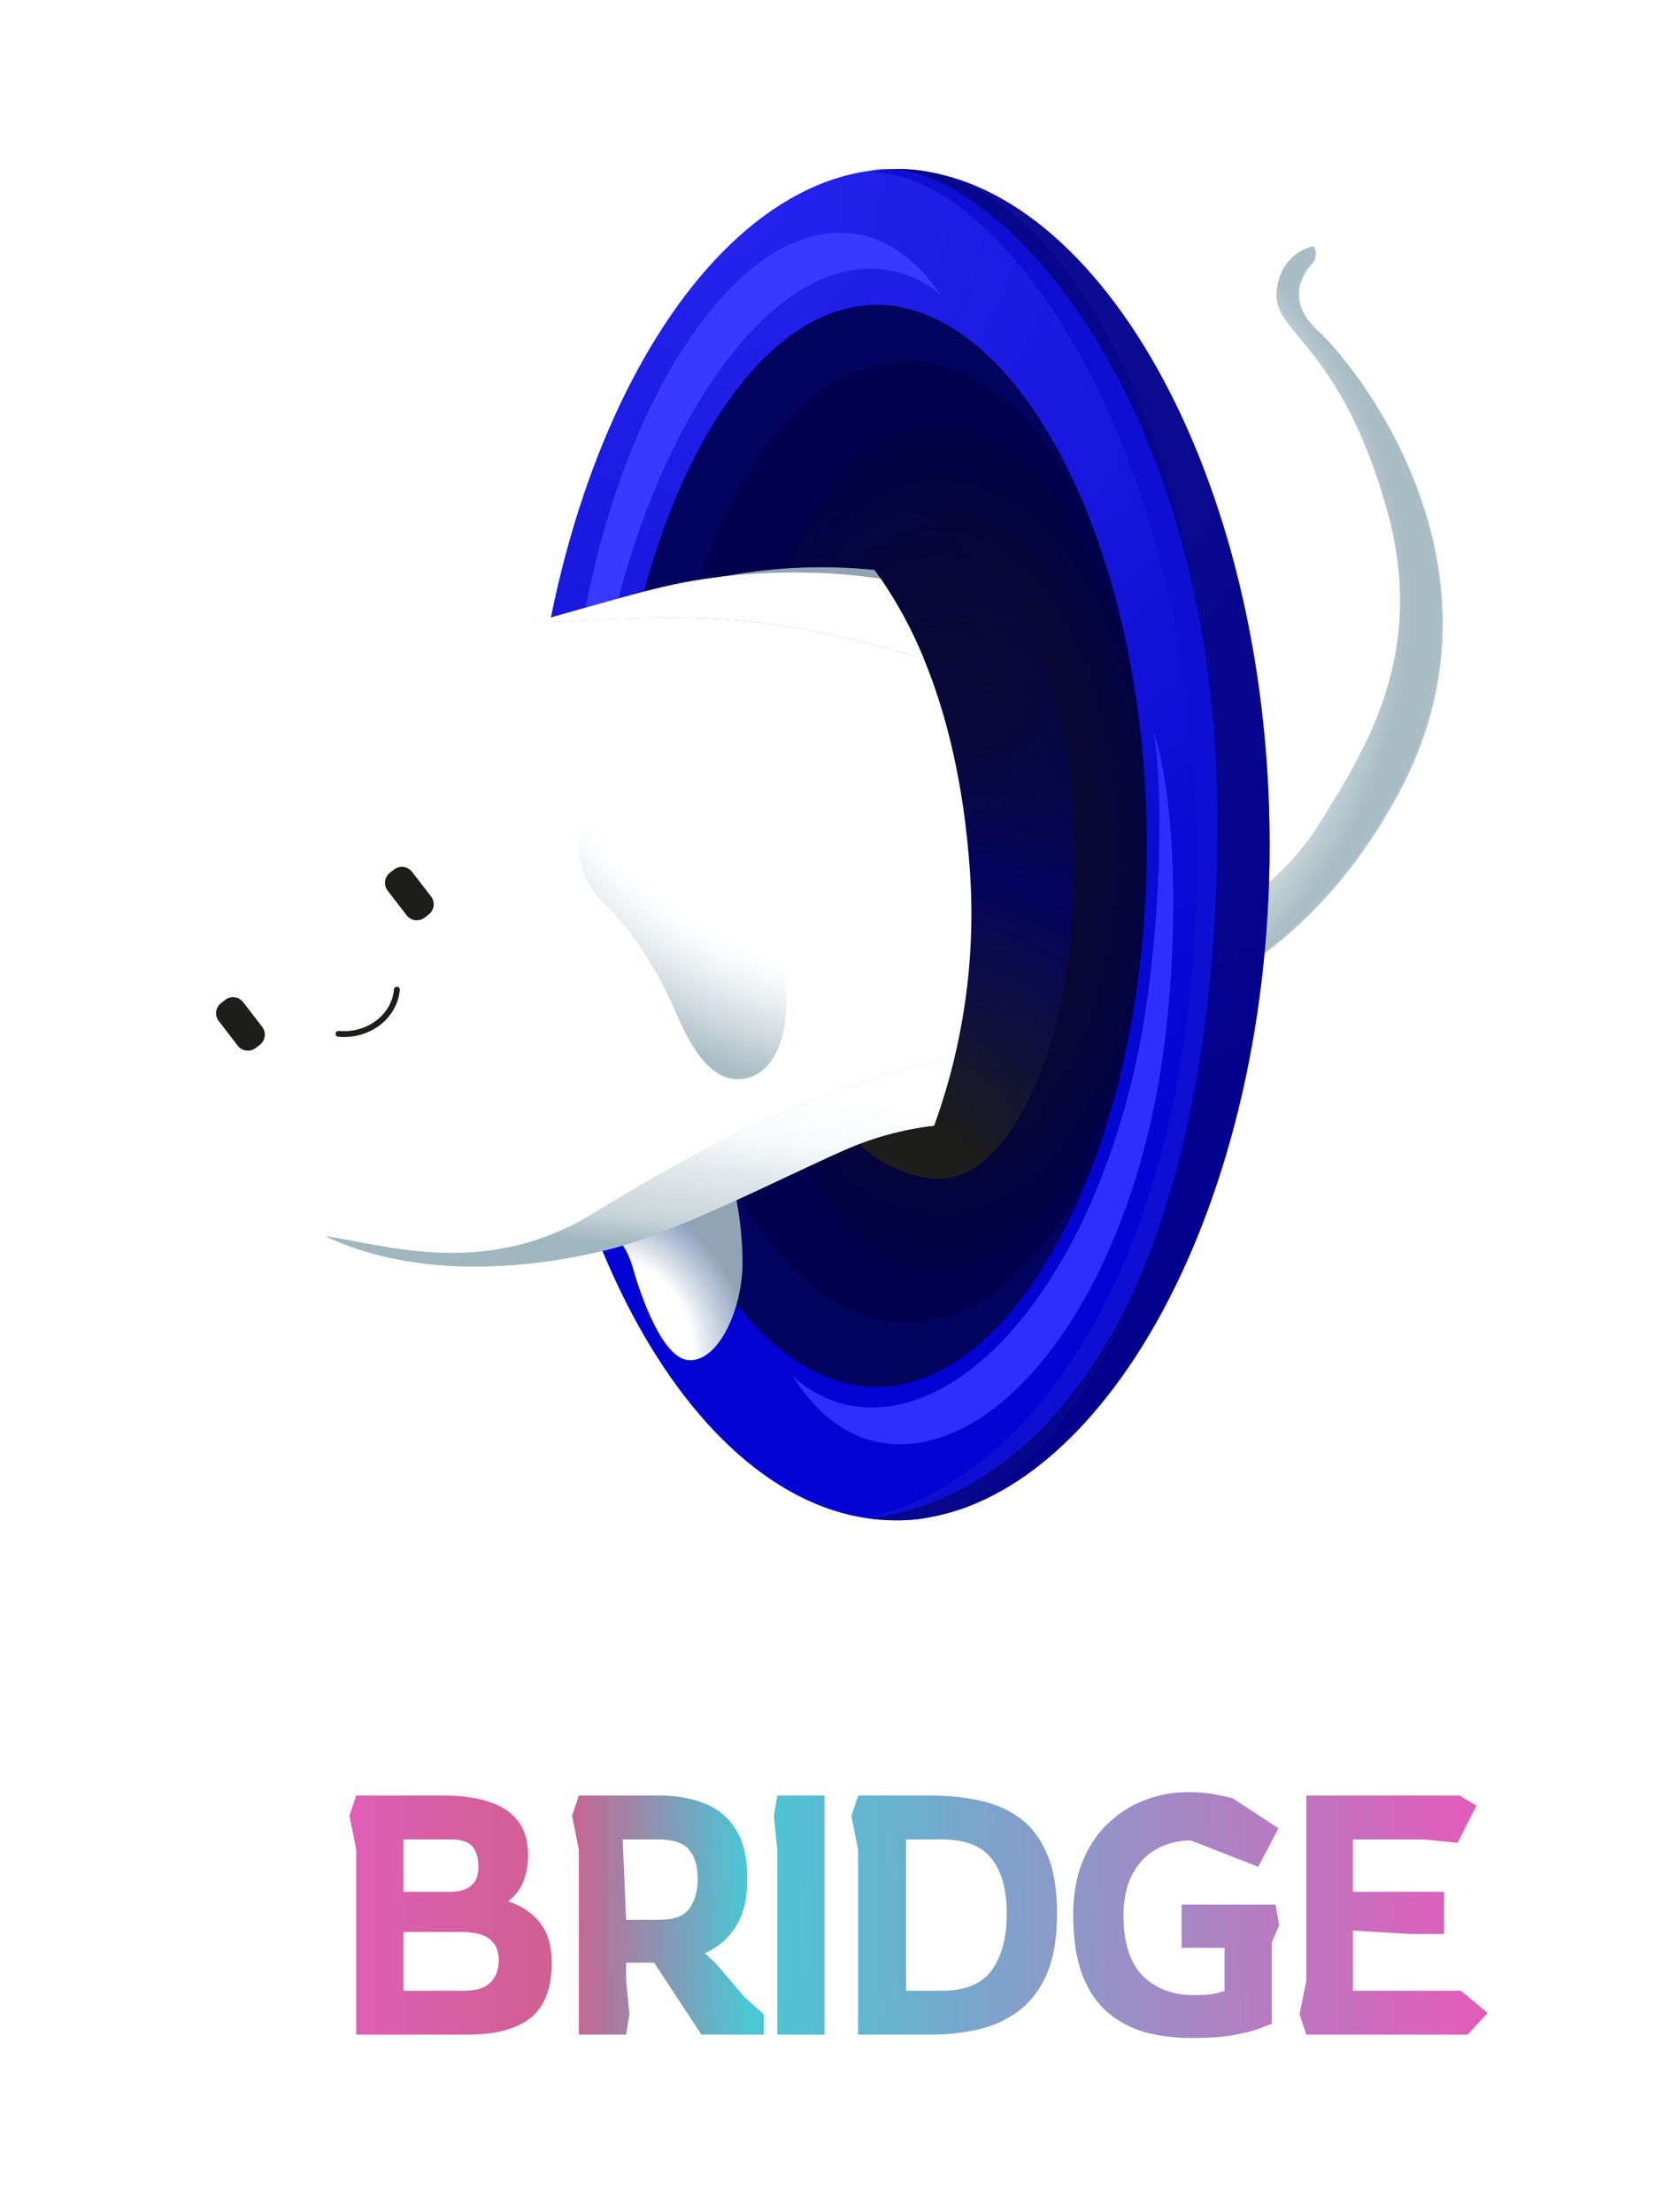  <svg width="197" height="262" viewBox="0 0 197 262" fill="none" xmlns="http://www.w3.org/2000/svg">
<g filter="url(#filter0_d)">
<path d="M42.2 241V219.08L41.4 215.08L42.2 212.68H52.6C54.627 212.68 56.373 212.92 57.84 213.4C59.333 213.853 60.493 214.6 61.32 215.64C62.147 216.68 62.56 218.067 62.56 219.8C62.56 220.867 62.373 221.88 62 222.84C61.653 223.773 61.053 224.56 60.2 225.2C61.88 225.787 63.16 226.667 64.04 227.84C64.92 229.013 65.36 230.573 65.36 232.52C65.36 235.48 64.533 237.64 62.88 239C61.227 240.333 58.733 241 55.4 241H42.2ZM47.8 224.08H53.32C55.56 224.08 56.68 223.093 56.68 221.12C56.68 220.133 56.453 219.347 56 218.76C55.547 218.173 54.653 217.88 53.32 217.88H47.8V224.08ZM47.8 235.8H55C56.413 235.8 57.44 235.48 58.08 234.84C58.747 234.2 59.08 233.307 59.08 232.16C59.08 231.067 58.72 230.24 58 229.68C57.307 229.12 56.173 228.84 54.6 228.84H47.8V235.8ZM68.569 241V219.12L67.769 215.08L68.569 212.68H78.169C80.115 212.68 81.862 212.987 83.409 213.6C84.982 214.187 86.222 215.2 87.129 216.64C88.062 218.053 88.529 220.013 88.529 222.52C88.529 224.893 88.075 226.787 87.169 228.2C86.289 229.613 85.062 230.667 83.489 231.36L84.649 232.4L88.209 236.56L90.489 238.6V241H83.089L77.489 232.48H74.169V234.56L74.569 238.56L74.169 241H68.569ZM74.169 227.4H78.089C79.849 227.4 81.049 226.947 81.689 226.04C82.329 225.107 82.649 223.933 82.649 222.52C82.649 221.027 82.302 219.88 81.609 219.08C80.942 218.28 79.715 217.88 77.929 217.88H73.769L74.169 227.4ZM92.077 241V219.08L91.677 215.08L92.077 212.68H97.677V241H92.077ZM101.658 241V219.12L100.858 215.12L101.658 212.68H110.378C112.298 212.68 114.138 212.867 115.898 213.24C117.684 213.587 119.271 214.253 120.658 215.24C122.071 216.227 123.178 217.64 123.978 219.48C124.804 221.32 125.218 223.707 125.218 226.64C125.218 229.573 124.804 231.987 123.978 233.88C123.151 235.747 122.031 237.2 120.618 238.24C119.204 239.28 117.604 240 115.818 240.4C114.058 240.8 112.244 241 110.378 241H101.658ZM107.338 235.8H111.578C114.351 235.8 116.324 234.987 117.498 233.36C118.671 231.707 119.258 229.467 119.258 226.64C119.258 223.813 118.658 221.653 117.458 220.16C116.284 218.64 114.324 217.88 111.578 217.88H107.338V235.8ZM141.093 241.4C139.173 241.4 137.36 241.173 135.653 240.72C133.973 240.24 132.493 239.453 131.213 238.36C129.933 237.267 128.933 235.787 128.213 233.92C127.493 232.027 127.133 229.667 127.133 226.84C127.133 224.36 127.52 222.2 128.293 220.36C129.067 218.52 130.107 217.013 131.413 215.84C132.72 214.64 134.173 213.747 135.773 213.16C137.373 212.573 139 212.28 140.653 212.28C141.8 212.28 142.76 212.347 143.533 212.48C144.307 212.613 145.133 212.787 146.013 213L151.453 216.56L149.053 221.12L141.053 218C139.56 218 138.2 218.347 136.973 219.04C135.773 219.707 134.827 220.707 134.133 222.04C133.44 223.347 133.093 224.96 133.093 226.88C133.093 230.107 133.853 232.493 135.373 234.04C136.92 235.56 138.947 236.32 141.453 236.32C142.653 236.32 143.507 236.253 144.013 236.12C144.52 235.987 144.867 235.893 145.053 235.84V230.72H139.973V225.6H151.093L151.533 228L150.653 230.12V239.72C150.36 239.827 149.867 240.013 149.173 240.28C148.48 240.547 147.48 240.8 146.173 241.04C144.893 241.28 143.2 241.4 141.093 241.4ZM154.747 241L153.947 238.6L154.747 234.6V212.68H172.907L174.907 213.88L172.667 218.28L168.667 217.88H160.267V224.08H171.067V229.08H167.147L160.267 228.68V235.8H173.067L176.227 238.44L173.867 241H154.747Z" fill="url(#paint0_linear)"/>
<path d="M156.142 39.192C156.566 39.582 157.106 40.13 157.724 40.818C157.066 40.08 156.495 39.5 156.05 39.09C155.839 38.896 155.646 38.703 155.47 38.512C155.671 38.737 155.893 38.964 156.142 39.192Z" fill="white"/>
<path d="M156.288 97.566C161.976 88.453 169.005 77.239 164.311 60.441C158.933 41.199 151.104 39.569 151.217 34.9C151.306 31.2 153.952 29.43 155.614 29.173C155.598 29.137 155.583 29.101 155.564 29.064C155.021 28.012 153.583 28.289 153.583 28.289C153.583 28.289 146.516 30.376 146.448 37.605C146.38 44.835 154.455 49.876 150.64 59.808C147.436 68.148 138.094 65.416 131.071 60.816L115.123 114.442C116.524 114.482 117.989 114.506 119.532 114.512C137.254 114.581 150.041 107.575 156.288 97.566Z" fill="white"/>
<path d="M165.74 93.612C155.035 113.767 136.188 125.097 112.909 121.885L112.884 121.97C136.217 125.236 155.109 113.902 165.832 93.714C178.625 69.63 164.019 47.82 157.724 40.818C164.068 47.931 178.47 69.647 165.74 93.612Z" fill="url(#paint1_radial)"/>
<path d="M155.53 30.965C155.53 30.965 151.676 34.401 155.47 38.512C151.833 34.446 155.622 31.067 155.622 31.067C155.792 30.78 155.884 30.454 155.89 30.121C155.896 29.788 155.815 29.459 155.656 29.166C155.642 29.168 155.628 29.171 155.614 29.173C155.746 29.456 155.808 29.767 155.793 30.079C155.779 30.392 155.688 30.696 155.53 30.965Z" fill="url(#paint2_radial)"/>
<path d="M165.74 93.612C178.47 69.647 164.068 47.931 157.724 40.818C157.106 40.13 156.566 39.582 156.142 39.192C155.893 38.964 155.671 38.737 155.47 38.512C151.677 34.401 155.53 30.965 155.53 30.965C155.689 30.696 155.779 30.392 155.793 30.079C155.808 29.767 155.746 29.456 155.614 29.173C153.952 29.43 151.306 31.2 151.217 34.9C151.104 39.569 158.933 41.199 164.31 60.441C169.005 77.239 161.976 88.453 156.288 97.566C150.041 107.575 137.254 114.581 119.532 114.512C117.989 114.506 116.524 114.482 115.122 114.442L112.909 121.885C136.188 125.097 155.035 113.767 165.74 93.612Z" fill="white"/>
<path d="M165.74 93.612C178.47 69.647 164.068 47.931 157.724 40.818C157.106 40.13 156.566 39.582 156.142 39.192C155.893 38.964 155.671 38.737 155.47 38.512C151.677 34.401 155.53 30.965 155.53 30.965C155.689 30.696 155.779 30.392 155.793 30.079C155.808 29.767 155.746 29.456 155.614 29.173C153.952 29.43 151.306 31.2 151.217 34.9C151.104 39.569 158.933 41.199 164.31 60.441C169.005 77.239 161.976 88.453 156.288 97.566C150.041 107.575 137.254 114.581 119.532 114.512C117.989 114.506 116.524 114.482 115.122 114.442L112.909 121.885C136.188 125.097 155.035 113.767 165.74 93.612Z" fill="url(#paint3_radial)"/>
<path d="M104.152 168.006C123.388 168.006 138.982 137.9 138.982 100.761C138.982 63.623 123.388 33.517 104.152 33.517C84.915 33.517 69.321 63.623 69.321 100.761C69.321 137.9 84.915 168.006 104.152 168.006Z" fill="#030360"/>
<path d="M107.483 156.665C123.768 156.665 136.969 131.178 136.969 99.737C136.969 68.297 123.768 42.809 107.483 42.809C91.198 42.809 77.996 68.297 77.996 99.737C77.996 131.178 91.198 156.665 107.483 156.665Z" fill="#00004C"/>
<path d="M111.365 150.523C124.887 150.523 135.849 128.062 135.849 100.355C135.849 72.648 124.887 50.187 111.365 50.187C97.843 50.187 86.88 72.648 86.88 100.355C86.88 128.062 97.843 150.523 111.365 150.523Z" fill="url(#paint4_radial)"/>
<path d="M106.06 20.027C82.724 20.027 62.569 56.401 62.569 100.598C62.569 144.795 82.724 180.078 106.06 180.078C129.396 180.078 150.401 144.249 150.401 100.053C150.401 55.856 129.396 20.027 106.06 20.027ZM103.829 164.286C86.977 164.286 72.422 136.031 72.422 100.637C72.422 65.243 86.977 36.114 103.829 36.114C120.681 36.114 135.85 64.806 135.85 100.2C135.85 135.594 120.681 164.286 103.829 164.286Z" fill="url(#paint5_radial)"/>
<g style="mix-blend-mode:screen">
<path d="M102.972 179.673C104.188 179.941 105.429 180.077 106.675 180.078C126.788 180.078 144.16 143.704 144.16 99.507C144.16 55.31 126.788 20.027 106.675 20.027C105.44 20.029 104.209 20.163 103.003 20.426C118.818 20.027 142.329 53.842 141.788 103.078C141.266 150.523 121.485 175.588 102.972 179.673Z" fill="#0F0FD3"/>
</g>
<g style="mix-blend-mode:multiply" opacity="0.52">
<path d="M106.06 20.027C105.032 20.028 104.006 20.099 102.988 20.239C115.882 17.072 145.05 45.458 144.229 100.053C143.453 151.621 125.042 176.888 102.972 179.868C103.995 180.007 105.027 180.077 106.06 180.078C129.396 180.078 150.401 144.249 150.401 100.053C150.401 55.856 129.396 20.027 106.06 20.027Z" fill="#00004C"/>
</g>
<g style="mix-blend-mode:lighten">
<path d="M70.361 86.168C74.001 56.148 88.67 31.811 103.124 31.811C106.139 31.811 108.906 32.874 111.365 34.822C108.192 30.215 104.155 27.566 99.499 27.566C85.7 27.566 71.697 50.799 68.221 79.459C66.493 93.709 67.694 106.617 71.034 115.995C69.361 107.432 69.025 97.184 70.361 86.168Z" fill="#3939FF"/>
</g>
<g style="mix-blend-mode:lighten">
<path d="M135.587 120.464C131.062 148.475 115.96 168.027 101.855 166.646C98.912 166.358 96.247 165.09 93.91 163.014C96.858 167.67 100.711 170.558 105.255 171.003C118.72 172.321 133.138 153.748 137.458 127.007C139.606 113.71 139.61 95.779 136.654 86.601C138.009 94.85 137.248 110.186 135.587 120.464Z" fill="#2E2EFF"/>
</g>
<path style="mix-blend-mode:multiply" d="M127.283 98.31C128.081 123.649 119.536 139.614 111.365 139.614C105.007 139.614 91.823 133.931 90.041 99.737C88.344 67.186 96.614 59.221 102.972 59.221C109.33 59.221 126.343 68.399 127.283 98.31Z" fill="url(#paint6_radial)"/>
<path style="mix-blend-mode:multiply" d="M129.625 95.728C130.472 122.651 121.393 139.614 112.712 139.614C105.956 139.614 91.948 133.575 90.055 97.245C88.252 62.659 97.038 54.196 103.794 54.196C110.549 54.196 128.625 63.949 129.625 95.728Z" fill="url(#paint7_radial)"/>
<path d="M75.263 151.18C75.938 153.349 78.386 160.707 81.433 161.09C85.137 161.555 88.12 154.75 87.955 149.088C87.918 146.759 87.68 144.437 87.242 142.148C82.546 144.3 77.829 146.317 73.781 147.519C74.675 148.781 75.032 150.437 75.263 151.18Z" fill="url(#paint8_radial)"/>
<path d="M76.108 70.129C78.872 69.469 81.919 68.915 85.641 68.284C82.42 68.648 79.233 69.265 76.108 70.129Z" fill="white"/>
<path d="M114.908 103.328C114.181 92.663 112.069 84.399 109.432 78.032C109.237 77.972 109.046 77.91 108.849 77.853C90.3 72.415 82.095 72.73 63.211 73.793C57.083 75.739 44.152 80.258 36.275 85.97C26.849 92.805 14.758 105.792 22.436 127.209C32.096 156.809 64.968 149.947 72.938 147.761C73.215 147.685 73.497 147.603 73.781 147.519C77.829 146.317 82.546 144.3 87.242 142.148C91.691 140.111 96.12 137.953 99.944 136.257C103.343 134.744 106.951 133.756 110.647 133.328C114.143 123.734 115.594 113.516 114.908 103.328Z" fill="white"/>
<path d="M26.189 118.81L26.68 118.432C26.999 118.186 27.402 118.077 27.802 118.129C28.201 118.181 28.562 118.39 28.808 118.709L31.055 121.629C31.301 121.948 31.41 122.352 31.358 122.751C31.306 123.15 31.097 123.512 30.778 123.757L30.287 124.135C29.968 124.381 29.564 124.489 29.166 124.437C28.767 124.385 28.405 124.177 28.159 123.858L25.912 120.937C25.666 120.618 25.558 120.215 25.61 119.816C25.661 119.417 25.87 119.055 26.189 118.81L26.189 118.81Z" fill="white"/>
<path d="M46.198 103.37L46.689 102.992C47.008 102.746 47.411 102.638 47.81 102.69C48.209 102.742 48.572 102.95 48.817 103.269L51.064 106.19C51.186 106.348 51.275 106.528 51.327 106.72C51.379 106.913 51.392 107.113 51.367 107.311C51.341 107.508 51.276 107.699 51.177 107.872C51.078 108.044 50.945 108.196 50.787 108.317L50.296 108.695C49.977 108.941 49.574 109.049 49.175 108.998C48.776 108.946 48.413 108.737 48.168 108.418L45.921 105.498C45.675 105.179 45.567 104.775 45.619 104.376C45.67 103.977 45.879 103.615 46.198 103.37L46.198 103.37Z" fill="white"/>
<path d="M88.126 127.775C84.523 128.358 82.078 124.613 80.12 120.048C78.53 116.342 75.672 110.943 71.566 107.027C66.148 101.859 68.681 93.282 74.158 90.584C79.635 87.885 84.962 90.999 88.356 97.189C92.286 104.353 92.617 110.365 93.11 117.744C93.439 122.653 91.728 127.192 88.126 127.775Z" fill="white"/>
<path d="M104.334 68.556C104.087 68.198 103.839 67.849 103.593 67.513C97.929 66.934 92.212 67.139 86.604 68.121C86.278 68.176 85.957 68.23 85.641 68.284C85.918 68.253 86.197 68.223 86.482 68.195C92.871 67.575 98.829 67.723 104.334 68.556Z" fill="url(#paint9_radial)"/>
<path d="M73.665 70.801C74.465 70.578 75.275 70.351 76.108 70.129C75.315 70.318 74.543 70.515 73.787 70.726C70.175 71.735 66.758 72.679 63.075 73.8L63.211 73.793C65.33 73.119 66.637 72.754 66.637 72.754C66.637 72.754 70.053 71.809 73.665 70.801Z" fill="url(#paint10_radial)"/>
<path d="M108.849 77.853C109.046 77.91 109.237 77.972 109.432 78.032C108.075 74.701 106.365 71.524 104.334 68.556C98.829 67.723 92.871 67.575 86.482 68.195C86.196 68.223 85.918 68.253 85.641 68.284C81.919 68.915 78.872 69.469 76.108 70.129C75.275 70.352 74.465 70.578 73.665 70.801C70.053 71.809 66.637 72.754 66.637 72.754C66.637 72.754 65.33 73.12 63.211 73.793C82.095 72.73 90.3 72.415 108.849 77.853Z" fill="white"/>
<path d="M108.849 77.853C109.046 77.91 109.237 77.972 109.432 78.032C108.075 74.701 106.365 71.524 104.334 68.556C98.829 67.723 92.871 67.575 86.482 68.195C86.196 68.223 85.918 68.253 85.641 68.284C81.919 68.915 78.872 69.469 76.108 70.129C75.275 70.352 74.465 70.578 73.665 70.801C70.053 71.809 66.637 72.754 66.637 72.754C66.637 72.754 65.33 73.12 63.211 73.793C82.095 72.73 90.3 72.415 108.849 77.853Z" fill="white"/>
<path d="M26.188 118.81L26.68 118.432C26.999 118.186 27.402 118.078 27.801 118.129C28.2 118.181 28.562 118.39 28.807 118.708L31.056 121.629C31.301 121.947 31.41 122.351 31.358 122.75C31.306 123.149 31.098 123.511 30.779 123.756L30.288 124.135C29.969 124.38 29.566 124.489 29.166 124.437C28.767 124.385 28.405 124.177 28.16 123.858L25.912 120.938C25.666 120.619 25.557 120.216 25.609 119.817C25.661 119.418 25.869 119.056 26.188 118.81Z" fill="#1D1D1B"/>
<path d="M46.197 103.37L46.689 102.992C47.008 102.746 47.411 102.638 47.81 102.69C48.209 102.742 48.571 102.95 48.817 103.269L51.064 106.189C51.31 106.508 51.418 106.912 51.366 107.311C51.315 107.71 51.106 108.072 50.787 108.317L50.296 108.695C49.977 108.941 49.574 109.049 49.175 108.997C48.776 108.946 48.414 108.737 48.168 108.418L45.92 105.498C45.675 105.179 45.566 104.776 45.618 104.377C45.67 103.978 45.879 103.616 46.197 103.37Z" fill="#1D1D1B"/>
<path d="M88.356 97.189C84.962 90.999 79.635 87.885 74.158 90.584C68.681 93.282 66.148 101.859 71.566 107.027C75.672 110.943 78.53 116.342 80.12 120.048C82.078 124.613 84.523 128.358 88.126 127.775C91.728 127.192 93.439 122.653 93.11 117.744C92.617 110.365 92.286 104.353 88.356 97.189Z" fill="url(#paint11_radial)"/>
<path d="M40.099 122.458C43.625 122.781 46.722 120.436 47.017 117.22" stroke="#1D1D1B" stroke-width="0.693" stroke-miterlimit="10" stroke-linecap="round"/>
<path d="M70.399 143.66C57.704 151.468 46.19 147.575 38.555 146.423C51.658 152.664 67.692 149.2 72.938 147.761C73.215 147.685 73.497 147.603 73.781 147.519C77.829 146.317 82.546 144.3 87.242 142.148C91.691 140.11 96.121 137.953 99.944 136.257C103.343 134.744 106.951 133.756 110.647 133.328C111.581 130.736 112.375 128.095 113.024 125.418C103.185 127.124 89.816 131.718 70.399 143.66Z" fill="url(#paint12_radial)"/>
<path d="M70.399 143.66C57.704 151.468 46.19 147.575 38.555 146.423C51.658 152.664 67.692 149.2 72.938 147.761C73.215 147.685 73.497 147.603 73.781 147.519C77.829 146.317 82.546 144.3 87.242 142.148C91.691 140.11 96.121 137.953 99.944 136.257C103.343 134.744 106.951 133.756 110.647 133.328C111.581 130.736 112.375 128.095 113.024 125.418C103.185 127.124 89.816 131.718 70.399 143.66Z" fill="url(#paint13_radial)"/>
</g>
<defs>
<filter id="filter0_d" x="0" y="0" width="196.227" height="277" filterUnits="userSpaceOnUse" color-interpolation-filters="sRGB">
<feFlood flood-opacity="0" result="BackgroundImageFix"/>
<feColorMatrix in="SourceAlpha" type="matrix" values="0 0 0 0 0 0 0 0 0 0 0 0 0 0 0 0 0 0 127 0" result="hardAlpha"/>
<feOffset/>
<feGaussianBlur stdDeviation="10"/>
<feComposite in2="hardAlpha" operator="out"/>
<feColorMatrix type="matrix" values="0 0 0 0 0.055 0 0 0 0 0.957 0 0 0 0 0.933 0 0 0 1 0"/>
<feBlend mode="normal" in2="BackgroundImageFix" result="effect1_dropShadow"/>
<feBlend mode="normal" in="SourceGraphic" in2="effect1_dropShadow" result="shape"/>
</filter>
<linearGradient id="paint0_linear" x1="173" y1="225.5" x2="39" y2="227" gradientUnits="userSpaceOnUse">
<stop stop-color="#E05EBA"/>
<stop offset="0.63" stop-color="#4AC7D5"/>
<stop offset="0.792" stop-color="#CE608D"/>
<stop offset="1" stop-color="#E05EBA"/>
</linearGradient>
<radialGradient id="paint1_radial" cx="0" cy="0" r="1" gradientUnits="userSpaceOnUse" gradientTransform="translate(109.366 72.117) rotate(119.472) scale(71.388)">
<stop offset="0.638" stop-color="white"/>
<stop offset="0.801" stop-color="#A0B6BF" stop-opacity="0.9"/>
</radialGradient>
<radialGradient id="paint2_radial" cx="0" cy="0" r="1" gradientUnits="userSpaceOnUse" gradientTransform="translate(109.366 72.117) rotate(119.472) scale(71.388)">
<stop offset="0.638" stop-color="white"/>
<stop offset="0.801" stop-color="#A0B6BF" stop-opacity="0.9"/>
</radialGradient>
<radialGradient id="paint3_radial" cx="0" cy="0" r="1" gradientUnits="userSpaceOnUse" gradientTransform="translate(109.366 72.117) rotate(119.472) scale(71.388)">
<stop offset="0.638" stop-color="white"/>
<stop offset="0.801" stop-color="#A0B6BF" stop-opacity="0.9"/>
</radialGradient>
<radialGradient id="paint4_radial" cx="0" cy="0" r="1" gradientUnits="userSpaceOnUse" gradientTransform="translate(111.365 100.355) scale(30.725 53.646)">
<stop stop-color="#121212"/>
<stop offset="1" stop-color="#00004C"/>
</radialGradient>
<radialGradient id="paint5_radial" cx="0" cy="0" r="1" gradientUnits="userSpaceOnUse" gradientTransform="translate(84.625 22.162) scale(129.234)">
<stop stop-color="#2525EF"/>
<stop offset="0.134" stop-color="#2020E9"/>
<stop offset="0.565" stop-color="#1313D8"/>
<stop offset="0.738" stop-color="#0B0BD5"/>
<stop offset="1" stop-color="#0303D3"/>
</radialGradient>
<radialGradient id="paint6_radial" cx="0" cy="0" r="1" gradientUnits="userSpaceOnUse" gradientTransform="translate(106.811 140.723) scale(114.95)">
<stop offset="0.075" stop-color="#1D1D1B"/>
<stop offset="0.202" stop-color="#0F0F3F"/>
<stop offset="0.337" stop-color="#04045E"/>
<stop offset="0.398" stop-color="#04045F" stop-opacity="0.705"/>
<stop offset="0.469" stop-color="#03035F" stop-opacity="0.448"/>
<stop offset="0.549" stop-color="#030360" stop-opacity="0.247"/>
<stop offset="0.643" stop-color="#030360" stop-opacity="0.106"/>
<stop offset="0.763" stop-color="#030360" stop-opacity="0.024"/>
<stop offset="1" stop-color="#030360" stop-opacity="0"/>
</radialGradient>
<radialGradient id="paint7_radial" cx="0" cy="0" r="1" gradientUnits="userSpaceOnUse" gradientTransform="translate(15470.4 74676.8) scale(21066.9 45140.7)">
<stop offset="0.075" stop-color="#1D1D1B"/>
<stop offset="0.202" stop-color="#0F0F3F"/>
<stop offset="0.337" stop-color="#04045E"/>
<stop offset="0.398" stop-color="#04045F" stop-opacity="0.705"/>
<stop offset="0.469" stop-color="#03035F" stop-opacity="0.448"/>
<stop offset="0.549" stop-color="#030360" stop-opacity="0.247"/>
<stop offset="0.643" stop-color="#030360" stop-opacity="0.106"/>
<stop offset="0.763" stop-color="#030360" stop-opacity="0.024"/>
<stop offset="1" stop-color="#030360" stop-opacity="0"/>
</radialGradient>
<radialGradient id="paint8_radial" cx="0" cy="0" r="1" gradientUnits="userSpaceOnUse" gradientTransform="translate(70.428 160.206) scale(24.287)">
<stop offset="0.478" stop-color="white"/>
<stop offset="0.757" stop-color="#A0B6BF" stop-opacity="0.9"/>
</radialGradient>
<radialGradient id="paint9_radial" cx="0" cy="0" r="1" gradientUnits="userSpaceOnUse" gradientTransform="translate(11741.5 48707.1) rotate(-102.91) scale(5981.84 436.383)">
<stop offset="0.638" stop-color="white"/>
<stop offset="0.801" stop-color="#A0B6BF" stop-opacity="0.9"/>
</radialGradient>
<radialGradient id="paint10_radial" cx="0" cy="0" r="1" gradientUnits="userSpaceOnUse" gradientTransform="translate(9069.11 33605.3) rotate(-102.91) scale(4170.52 1174.87)">
<stop offset="0.638" stop-color="white"/>
<stop offset="0.801" stop-color="#A0B6BF" stop-opacity="0.9"/>
</radialGradient>
<radialGradient id="paint11_radial" cx="0" cy="0" r="1" gradientUnits="userSpaceOnUse" gradientTransform="translate(108.377 67.508) scale(71.465)">
<stop offset="0.686" stop-color="white"/>
<stop offset="0.716" stop-color="#F8FAFB" stop-opacity="0.993"/>
<stop offset="0.761" stop-color="#E6ECEE" stop-opacity="0.974"/>
<stop offset="0.817" stop-color="#C9D5DB" stop-opacity="0.943"/>
<stop offset="0.88" stop-color="#A0B6BF" stop-opacity="0.9"/>
</radialGradient>
<radialGradient id="paint12_radial" cx="0" cy="0" r="1" gradientUnits="userSpaceOnUse" gradientTransform="translate(20858.8 15382.2) scale(31356.6 10360.8)">
<stop offset="0.589" stop-color="white"/>
<stop offset="0.854" stop-color="#A0B6BF" stop-opacity="0.9"/>
</radialGradient>
<radialGradient id="paint13_radial" cx="0" cy="0" r="1" gradientUnits="userSpaceOnUse" gradientTransform="translate(159.134 111.194) scale(216.406 45.999)">
<stop offset="0.49" stop-color="white"/>
<stop offset="0.609" stop-color="#F8FAFB" stop-opacity="0.993"/>
<stop offset="0.682" stop-color="#E6ECEE" stop-opacity="0.974"/>
<stop offset="0.817" stop-color="#C9D5DB" stop-opacity="0.943"/>
<stop offset="0.88" stop-color="#A0B6BF" stop-opacity="0.9"/>
</radialGradient>
</defs>
</svg>

